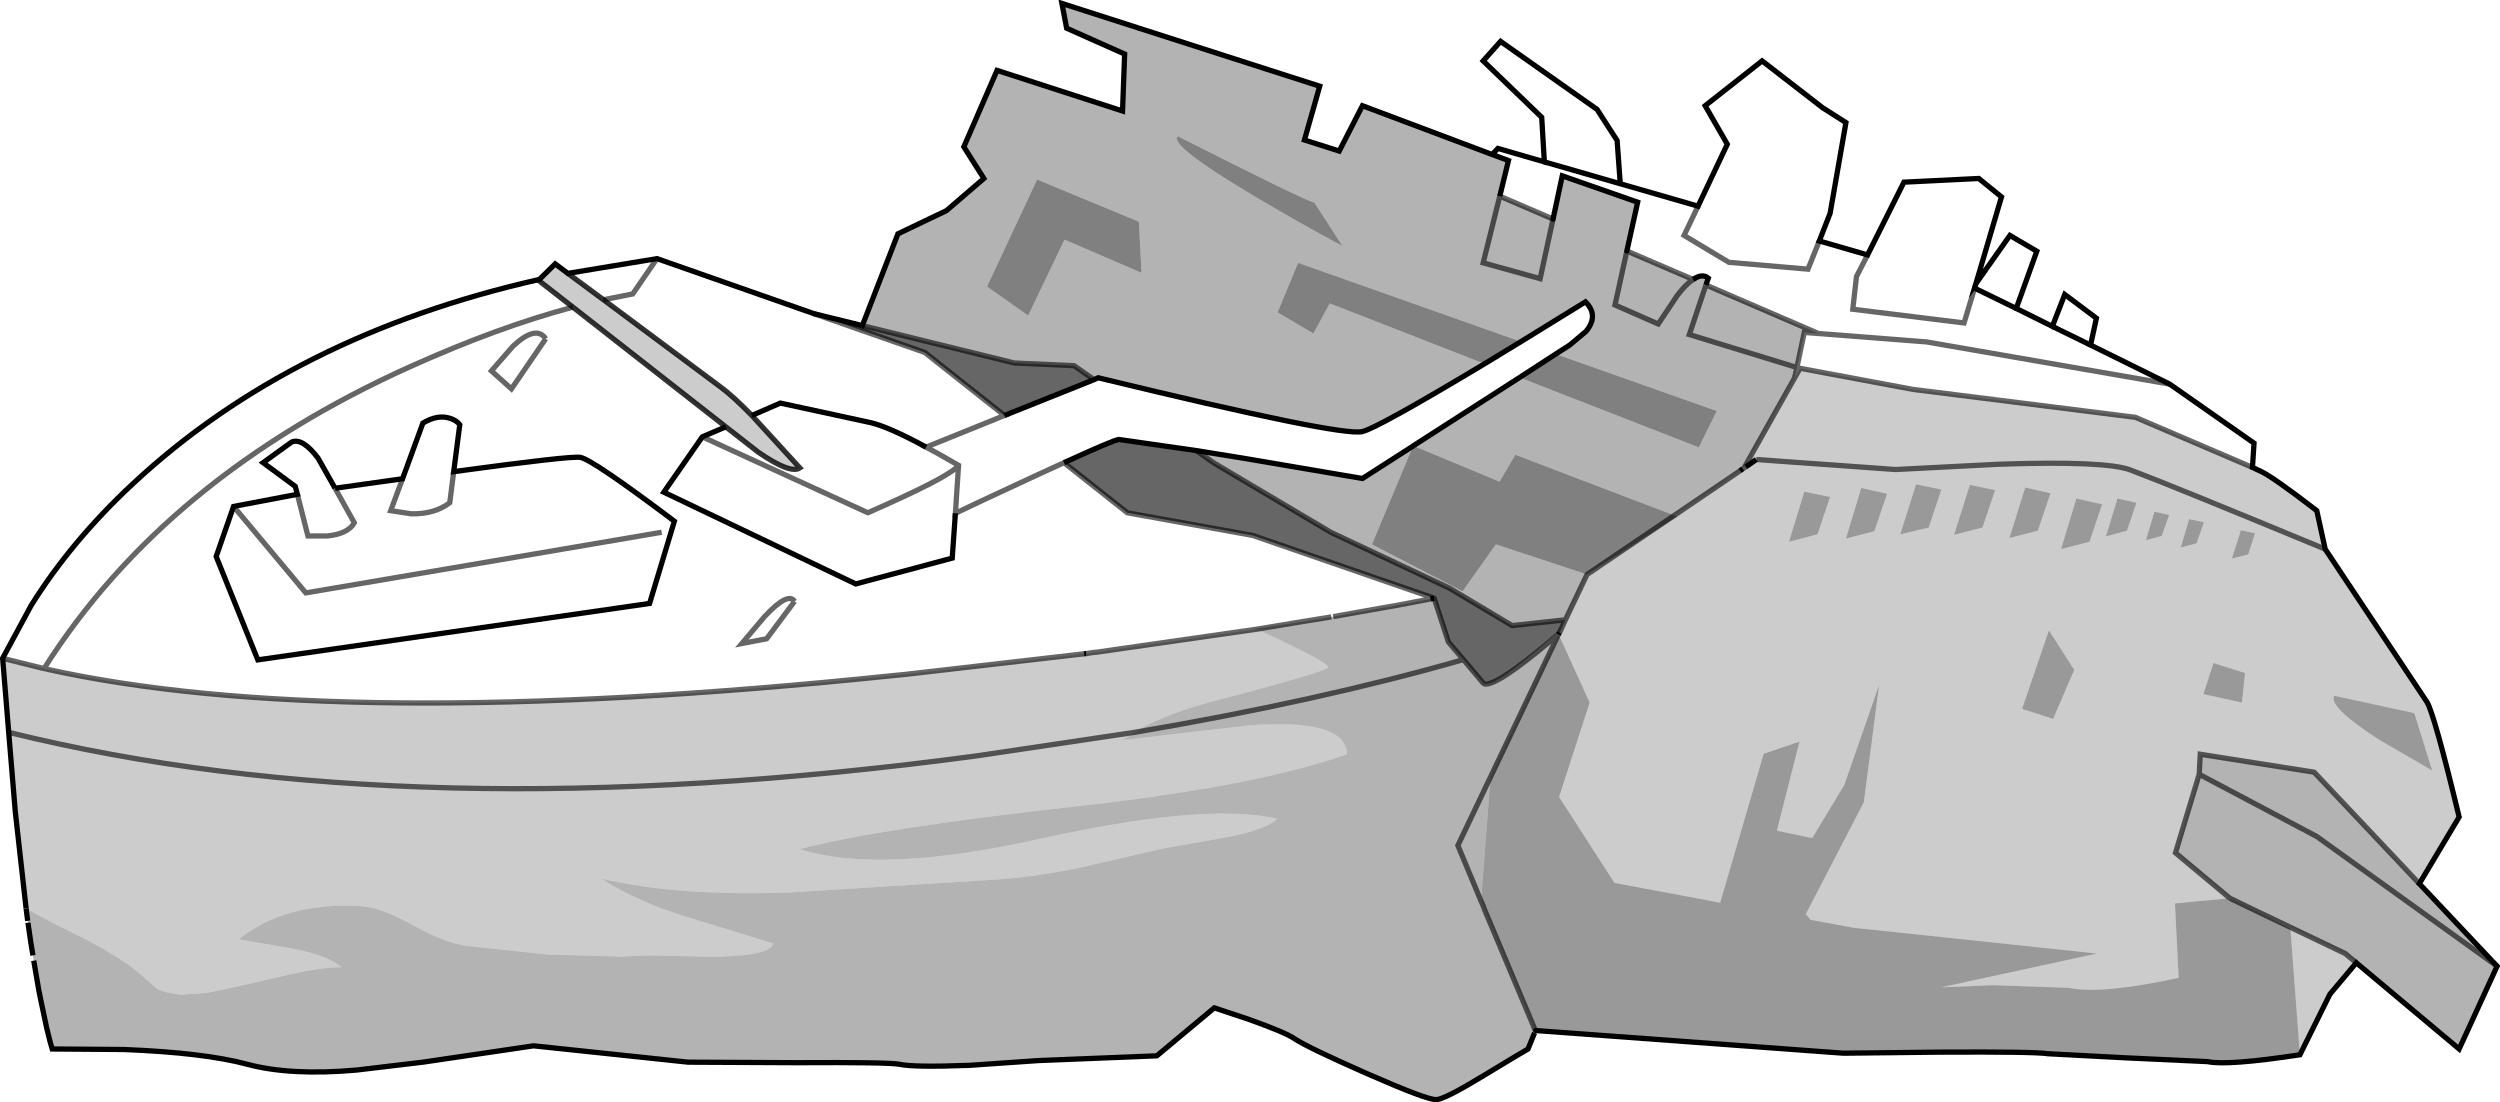 <?xml version="1.0" encoding="UTF-8" standalone="no"?>
<svg xmlns:xlink="http://www.w3.org/1999/xlink" height="209.05px" width="474.15px" xmlns="http://www.w3.org/2000/svg">
  <g transform="matrix(1.0, 0.0, 0.0, 1.0, 237.05, 104.6)">
    <path d="M55.85 -73.9 L55.35 -82.35 44.25 -93.05 47.55 -96.75 65.85 -83.85 69.65 -77.95 70.25 -69.75 55.85 -73.9 70.25 -69.75 85.0 -65.5 90.55 -77.25 86.35 -84.55 97.15 -93.05 108.65 -84.15 113.05 -81.35 110.05 -64.15 108.0 -58.9 117.15 -56.25 124.05 -70.05 138.25 -70.75 142.55 -67.25 137.7 -50.8 144.15 -59.95 149.25 -56.95 145.35 -46.1 152.2 -42.7 154.55 -48.75 160.55 -44.25 159.45 -39.15 174.45 -31.75 190.45 -20.55 190.15 -15.95 167.95 -25.45 125.75 -30.75 104.35 -34.75 103.3 -32.9 103.75 -34.9 105.15 -41.55 107.85 -41.35 86.5 -50.55 86.95 -51.85 Q85.8 -52.8 84.05 -51.6 L71.5 -57.0 73.55 -66.25 59.25 -71.25 57.5 -63.05 47.4 -67.4 49.05 -74.15 45.95 -75.3 47.05 -76.45 55.85 -73.9 M-236.55 20.25 L-231.15 10.25 Q-223.55 -1.95 -211.85 -12.85 -181.65 -41.0 -134.75 -51.6 L-134.95 -51.45 -128.4 -46.35 -99.4 -23.65 -103.85 -21.75 -111.15 -11.25 -74.75 6.15 -56.45 1.25 -55.85 -7.25 -56.45 1.25 -74.75 6.15 -111.15 -11.25 -103.85 -21.75 -99.4 -23.65 -93.25 -18.85 Q-87.15 -14.65 -85.35 -15.85 L-94.45 -25.8 Q-98.05 -29.5 -100.45 -31.25 L-122.6 -47.75 -129.35 -52.75 -112.45 -55.55 -82.65 -45.1 -61.65 -37.75 -46.55 -25.8 -61.4 -19.8 Q-58.95 -18.5 -56.05 -16.8 L-55.25 -16.35 -55.85 -7.25 -50.8 -9.65 -40.05 -14.65 -35.25 -16.85 -40.05 -14.65 -50.8 -9.65 -55.85 -7.25 -55.25 -16.35 -56.05 -16.8 Q-58.95 -18.5 -61.4 -19.8 L-46.55 -25.8 -29.55 -32.6 Q-29.15 -32.75 -28.75 -32.95 17.35 -21.75 21.35 -22.75 24.25 -23.45 44.5 -35.6 L51.4 -39.8 63.65 -47.35 Q66.25 -44.75 63.75 -41.75 L60.65 -39.15 58.0 -37.45 51.15 -33.0 31.0 -20.05 30.95 -20.0 21.35 -13.85 -0.95 -17.65 -10.2 -19.15 -24.85 -21.25 Q-25.85 -21.15 -35.25 -16.85 L-23.25 -7.35 0.55 -3.05 34.95 8.85 34.25 9.0 27.4 10.3 25.9 10.55 27.4 10.3 26.4 10.5 25.9 10.55 15.8 12.35 15.45 12.4 8.4 13.55 0.95 14.65 1.2 14.75 -29.1 19.1 -29.7 19.15 -31.0 19.35 -31.45 19.4 -65.3 23.3 -67.85 23.55 Q-173.8 34.55 -228.7 22.2 -205.6 -14.25 -159.05 -35.15 -142.6 -42.55 -128.4 -46.35 -142.6 -42.55 -159.05 -35.15 -205.6 -14.25 -228.7 22.2 L-236.55 20.25 M174.45 -31.75 L128.35 -39.75 107.85 -41.35 128.35 -39.75 174.45 -31.75 M137.7 -50.8 L137.45 -49.95 137.7 -50.8 M117.15 -56.25 L115.05 -52.15 114.35 -45.95 135.45 -43.35 137.45 -49.95 135.45 -43.35 114.35 -45.95 115.05 -52.15 117.15 -56.25 M85.0 -65.5 L82.35 -59.95 90.85 -54.85 105.85 -53.55 108.0 -58.9 105.85 -53.55 90.85 -54.85 82.35 -59.95 85.0 -65.5 M152.2 -42.7 Q155.85 -40.9 159.45 -39.15 155.85 -40.9 152.2 -42.7 M137.45 -49.95 L145.35 -46.1 137.45 -49.95 M-173.5 -12.0 L-169.85 -5.45 Q-171.05 -3.35 -174.95 -2.95 L-178.65 -2.95 -180.65 -10.85 -178.65 -2.95 -174.95 -2.95 Q-171.05 -3.35 -169.85 -5.45 L-173.5 -12.0 -176.75 -17.75 Q-179.75 -21.65 -181.75 -20.75 L-187.15 -16.85 -181.05 -12.35 -180.65 -10.85 -192.75 -8.55 -180.65 -10.85 -181.05 -12.35 -187.15 -16.85 -181.75 -20.75 Q-179.75 -21.65 -176.75 -17.75 L-173.5 -12.0 -160.7 -13.8 -156.85 -24.35 Q-154.05 -26.05 -151.65 -25.25 -150.45 -24.85 -149.85 -24.05 L-151.0 -15.15 -149.85 -24.05 Q-150.45 -24.85 -151.65 -25.25 -154.05 -26.05 -156.85 -24.35 L-160.7 -13.8 -173.5 -12.0 M-111.55 -3.65 L-179.05 7.85 -192.75 -8.55 -179.05 7.85 -111.55 -3.65 M-151.0 -15.15 L-151.75 -9.25 Q-154.65 -7.05 -159.05 -7.15 L-162.95 -7.75 -160.7 -13.8 -162.95 -7.75 -159.05 -7.15 Q-154.65 -7.05 -151.75 -9.25 L-151.0 -15.15 Q-128.6 -18.2 -126.95 -17.85 -124.55 -17.35 -109.15 -5.75 L-113.85 9.85 -188.15 20.55 -196.05 0.95 -192.75 -8.55 -196.05 0.95 -188.15 20.55 -113.85 9.85 -109.15 -5.75 Q-124.55 -17.35 -126.95 -17.85 -128.6 -18.2 -151.0 -15.15 M-133.55 -40.35 L-140.05 -30.85 -143.85 -34.25 -139.75 -38.95 Q-135.35 -43.05 -133.55 -40.35 -135.35 -43.05 -139.75 -38.95 L-143.85 -34.25 -140.05 -30.85 -133.55 -40.35 M-94.45 -25.8 L-89.05 -28.15 -71.95 -24.45 Q-68.5 -23.65 -61.4 -19.8 -68.5 -23.65 -71.95 -24.45 L-89.05 -28.15 -94.45 -25.8 M-122.6 -47.75 L-117.05 -48.85 -112.45 -55.55 -117.05 -48.85 -122.6 -47.75 M-55.25 -16.35 L-55.5 -16.05 Q-57.85 -13.75 -72.45 -7.35 L-103.85 -21.75 -72.45 -7.35 Q-57.85 -13.75 -55.5 -16.05 L-55.25 -16.35 M-86.35 9.45 L-91.65 16.55 -96.35 17.45 -92.05 12.35 Q-87.55 7.55 -86.35 9.45 -87.55 7.55 -92.05 12.35 L-96.35 17.45 -91.65 16.55 -86.35 9.45" fill="#ffffff" fill-opacity="0.0" fill-rule="evenodd" stroke="none"/>
    <path d="M221.8 63.0 L236.55 78.65 229.35 94.35 209.85 78.0 207.75 76.25 191.65 68.55 185.85 65.75 175.55 57.15 180.05 42.25 180.25 38.45 201.85 41.85 221.8 63.0 M54.2 90.85 L54.0 91.3 52.75 94.35 Q52.35 94.55 44.25 99.45 36.85 103.95 35.35 103.95 33.65 104.05 22.05 98.95 10.95 94.05 8.55 92.45 6.85 91.25 -0.15 88.75 L-6.75 86.55 -17.65 95.65 -40.15 96.55 -53.15 97.45 Q-63.85 97.85 -66.45 97.25 -68.45 96.85 -85.95 96.95 L-106.55 96.85 -135.85 93.75 -156.85 96.85 -169.45 98.35 Q-181.95 99.45 -190.15 97.25 -198.35 95.05 -213.55 94.45 L-227.15 94.35 -227.5 93.15 -227.6 92.75 -228.2 90.35 -229.3 85.15 -229.7 83.15 -230.65 77.6 -230.8 76.75 -230.8 76.6 -231.2 74.2 -231.75 70.4 -231.8 70.05 -232.15 67.65 -232.1 67.7 -230.05 68.85 Q-226.75 70.65 -220.25 73.85 -214.75 76.75 -211.15 79.55 L-207.35 82.85 Q-206.25 83.65 -202.75 84.05 L-197.95 83.75 -193.15 82.75 -182.65 80.35 Q-176.35 78.85 -172.25 78.85 -174.75 76.65 -181.35 75.35 L-191.75 73.55 Q-182.85 66.45 -168.75 67.25 -164.75 67.45 -158.25 71.15 -151.65 74.75 -147.15 74.95 L-132.95 76.45 -118.75 76.85 Q-115.65 76.45 -102.65 76.85 -91.05 76.85 -90.35 74.35 L-106.95 69.25 Q-116.35 66.35 -122.95 62.05 -108.55 65.45 -86.95 64.65 L-50.15 62.35 Q-42.15 61.95 -33.05 60.15 L-16.55 56.35 -4.65 54.25 Q3.55 52.65 5.15 50.65 -8.55 47.55 -40.05 54.55 -70.25 61.25 -85.35 56.45 -70.75 52.55 -33.05 48.35 1.15 44.55 18.45 38.45 18.25 31.65 0.05 32.95 L-24.05 35.75 -21.9 34.3 Q-16.15 30.7 -5.25 27.95 11.25 23.65 14.75 22.15 16.15 21.55 2.65 15.35 L1.2 14.75 0.95 14.65 8.4 13.55 15.45 12.4 15.8 12.35 25.9 10.55 26.4 10.5 27.4 10.3 34.25 9.0 34.95 8.85 37.65 17.15 40.5 20.5 44.25 24.95 Q44.6 25.35 45.7 24.95 48.9 23.75 58.45 15.25 L58.5 15.7 Q48.95 23.85 45.7 24.95 48.95 23.85 58.5 15.7 L58.55 15.65 45.65 42.65 45.65 42.75 43.85 66.3 39.45 55.75 45.65 42.75 39.45 55.75 43.85 66.3 43.85 66.35 44.25 67.2 44.35 67.5 44.5 67.9 54.15 90.85 54.2 90.85 M-73.5 -42.85 L-66.75 -60.25 -57.55 -64.65 -50.45 -70.75 -54.25 -76.75 -47.95 -91.25 -24.15 -83.55 -23.75 -94.35 -34.75 -99.25 -35.65 -103.95 13.25 -88.25 10.35 -78.05 16.95 -75.95 21.35 -84.55 45.95 -75.3 49.05 -74.15 47.4 -67.4 57.5 -63.05 59.25 -71.25 73.55 -66.25 71.5 -57.0 84.05 -51.6 Q85.8 -52.8 86.95 -51.85 L86.5 -50.55 107.85 -41.35 105.15 -41.55 103.75 -34.9 103.3 -32.9 93.75 -15.9 93.5 -15.7 92.95 -15.3 80.5 -6.85 50.35 -18.35 47.35 -13.25 31.0 -20.05 51.15 -33.0 85.15 -19.75 88.55 -26.65 58.0 -37.45 60.65 -39.15 63.75 -41.75 Q66.25 -44.75 63.65 -47.35 L51.4 -39.8 9.15 -54.75 5.25 -45.35 12.05 -41.35 15.15 -47.05 44.5 -35.6 Q24.25 -23.45 21.35 -22.75 17.35 -21.75 -28.75 -32.95 -29.15 -32.75 -29.55 -32.6 L-33.35 -35.25 -44.65 -35.75 -73.5 -42.85 M47.4 -67.4 L44.25 -54.75 55.05 -51.75 57.5 -63.05 55.05 -51.75 44.25 -54.75 47.4 -67.4 M12.25 -66.15 Q10.45 -66.55 -13.65 -78.75 -15.55 -77.15 0.75 -67.45 8.95 -62.55 17.55 -57.95 L12.25 -66.15 M86.5 -50.55 L83.35 -41.15 103.75 -34.9 83.35 -41.15 86.5 -50.55 M30.95 -20.0 L23.15 -1.35 40.35 7.55 46.65 -1.35 63.95 4.35 59.85 12.95 49.75 14.05 37.85 6.95 15.35 -3.65 -6.75 -16.75 -10.2 -19.15 -0.95 -17.65 21.35 -13.85 30.95 -20.0 M71.5 -57.0 L69.25 -46.75 77.45 -43.15 81.05 -48.55 Q82.7 -50.7 84.05 -51.6 82.7 -50.7 81.05 -48.55 L77.45 -43.15 69.25 -46.75 71.5 -57.0 M180.05 42.25 L202.35 54.05 236.55 78.65 202.35 54.05 180.05 42.25 M58.7 15.4 L58.55 15.7 58.55 15.65 58.5 15.7 58.7 15.4 M1.2 14.75 L8.4 13.55 1.2 14.75 M40.5 20.5 Q13.15 28.35 -21.9 34.3 13.15 28.35 40.5 20.5 M-231.8 70.05 L-232.1 67.7 -231.8 70.05 M-20.55 -52.85 L-21.05 -62.55 -40.35 -70.55 -49.85 -50.25 -42.05 -44.75 -35.15 -59.15 -20.55 -52.85" fill="#000000" fill-opacity="0.298" fill-rule="evenodd" stroke="none"/>
    <path d="M12.25 -66.15 L17.55 -57.95 Q8.95 -62.55 0.75 -67.45 -15.55 -77.15 -13.65 -78.75 10.45 -66.55 12.25 -66.15 M44.5 -35.6 L15.15 -47.05 12.05 -41.35 5.25 -45.35 9.15 -54.75 51.4 -39.8 44.5 -35.6 M58.0 -37.45 L88.55 -26.65 85.15 -19.75 51.15 -33.0 58.0 -37.45 M31.0 -20.05 L47.35 -13.25 50.35 -18.35 80.5 -6.85 63.95 4.35 80.5 -6.85 81.05 -6.65 63.95 4.35 46.65 -1.35 40.35 7.55 23.15 -1.35 30.95 -20.0 31.0 -20.05 M-20.55 -52.85 L-35.15 -59.15 -42.05 -44.75 -49.85 -50.25 -40.35 -70.55 -21.05 -62.55 -20.55 -52.85" fill="#000000" fill-opacity="0.498" fill-rule="evenodd" stroke="none"/>
    <path d="M190.15 -15.95 L191.85 -15.15 Q194.15 -14.05 202.35 -7.75 L203.95 -0.45 223.25 28.55 Q224.65 30.85 229.35 50.35 L221.8 63.0 201.85 41.85 180.25 38.45 180.05 42.25 175.55 57.15 185.85 65.75 175.45 66.75 176.15 80.85 Q161.45 84.05 155.35 82.75 L140.95 82.25 131.15 82.65 160.65 76.25 114.45 71.35 106.35 69.85 105.45 68.75 116.45 47.55 119.35 25.25 112.75 44.25 106.65 54.35 99.95 52.95 104.25 36.05 97.45 38.35 89.2 66.6 69.15 62.85 58.65 46.55 64.45 28.65 58.55 15.7 58.7 15.4 58.85 15.15 59.35 14.05 59.85 12.95 63.95 4.35 81.05 -6.65 80.5 -6.85 92.95 -15.3 93.5 -15.7 93.75 -15.9 103.3 -32.9 104.35 -34.75 125.75 -30.75 167.95 -25.45 190.15 -15.95 M209.85 78.0 L204.85 83.95 199.15 95.45 197.35 71.45 191.65 68.55 207.75 76.25 209.85 78.0 M-232.1 67.7 L-234.15 49.35 -235.4 34.3 -236.55 20.25 -228.7 22.2 Q-173.8 34.55 -67.85 23.55 L-65.3 23.3 -31.45 19.4 -31.0 19.35 -29.7 19.15 -29.1 19.1 1.2 14.75 2.65 15.35 Q16.15 21.55 14.75 22.15 11.25 23.65 -5.25 27.95 -16.15 30.7 -21.9 34.3 L-24.05 35.75 0.05 32.95 Q18.25 31.65 18.45 38.45 1.15 44.55 -33.05 48.35 -70.75 52.55 -85.35 56.45 -70.25 61.25 -40.05 54.55 -8.55 47.55 5.15 50.65 3.55 52.65 -4.65 54.25 L-16.55 56.35 -33.05 60.15 Q-42.15 61.95 -50.15 62.35 L-86.95 64.65 Q-108.55 65.45 -122.95 62.05 -116.35 66.35 -106.95 69.25 L-90.35 74.35 Q-91.05 76.85 -102.65 76.85 -115.65 76.45 -118.75 76.85 L-132.95 76.45 -147.15 74.95 Q-151.65 74.75 -158.25 71.15 -164.75 67.45 -168.75 67.25 -182.85 66.45 -191.75 73.55 L-181.35 75.35 Q-174.75 76.65 -172.25 78.85 -176.35 78.85 -182.65 80.35 L-193.15 82.75 -197.95 83.75 -202.75 84.05 Q-206.25 83.65 -207.35 82.85 L-211.15 79.55 Q-214.75 76.75 -220.25 73.85 -226.75 70.65 -230.05 68.85 L-232.1 67.7 M-134.75 -51.6 L-131.75 -54.55 -129.35 -52.75 -122.6 -47.75 -100.45 -31.25 Q-98.05 -29.5 -94.45 -25.8 L-85.35 -15.85 Q-87.15 -14.65 -93.25 -18.85 L-99.4 -23.65 -128.4 -46.35 -134.95 -51.45 -134.75 -51.6 M94.05 -16.05 L94.35 -16.25 96.05 -17.45 94.35 -16.25 94.05 -16.05 93.5 -15.7 94.05 -16.05 M120.85 -10.95 L115.95 -12.05 113.05 -2.45 118.45 -3.85 120.85 -10.95 M102.25 -1.85 L107.65 -3.25 110.05 -10.35 105.15 -11.35 102.25 -1.85 M147.05 -12.15 L144.05 -2.55 149.45 -3.95 151.85 -11.05 147.05 -12.15 M161.65 -8.95 L156.75 -10.05 153.85 -0.45 159.25 -1.85 161.65 -8.95 M131.15 -11.75 L126.35 -12.75 123.35 -3.25 128.75 -4.55 131.15 -11.75 M136.55 -12.65 L133.55 -3.15 138.95 -4.55 141.35 -11.65 136.55 -12.65 M96.05 -17.45 L122.45 -15.55 141.95 -16.55 Q162.35 -17.25 167.05 -15.45 174.75 -12.55 203.95 -0.45 174.75 -12.55 167.05 -15.45 162.35 -17.25 141.95 -16.55 L122.45 -15.55 96.05 -17.45 M190.65 -3.45 L187.95 -4.05 186.25 1.35 189.35 0.55 190.65 -3.45 M176.55 -0.75 L179.55 -1.55 180.95 -5.55 178.15 -6.15 176.55 -0.75 M162.35 -2.85 L166.35 -3.95 168.15 -9.25 164.55 -10.05 162.35 -2.85 M171.55 -7.55 L169.95 -2.15 172.95 -2.95 174.35 -6.95 171.55 -7.55 M214.25 35.75 L224.25 41.55 220.85 30.65 205.65 27.35 Q204.45 29.45 214.25 35.75 M182.75 21.15 L180.85 27.05 188.15 28.65 188.75 23.05 182.75 21.15 M156.35 22.45 L151.55 14.95 146.45 29.85 152.35 31.75 156.35 22.45 M-21.9 34.3 L-51.75 38.75 Q-159.05 53.15 -235.4 34.3 -159.05 53.15 -51.75 38.75 L-21.9 34.3" fill="#000000" fill-opacity="0.2" fill-rule="evenodd" stroke="none"/>
    <path d="M199.15 95.45 Q185.35 97.55 181.65 96.75 L166.55 96.05 151.35 95.25 Q149.15 94.85 130.65 94.95 L112.55 95.15 54.2 90.85 54.15 90.85 44.5 67.9 44.35 67.5 44.25 67.2 43.85 66.3 44.25 67.2 43.85 66.35 43.85 66.3 45.65 42.75 58.55 15.7 45.65 42.75 45.65 42.65 58.55 15.65 58.55 15.7 64.45 28.65 58.65 46.55 69.15 62.85 89.2 66.6 97.45 38.35 104.25 36.05 99.95 52.95 106.65 54.35 112.75 44.25 119.35 25.25 116.45 47.55 105.45 68.75 106.35 69.85 114.45 71.35 160.65 76.25 131.15 82.65 140.95 82.25 155.35 82.75 Q161.45 84.05 176.15 80.85 L175.45 66.75 185.85 65.75 191.65 68.55 197.35 71.45 199.15 95.45 M102.25 -1.85 L105.15 -11.35 110.05 -10.35 107.65 -3.25 102.25 -1.85 M120.85 -10.95 L118.45 -3.85 113.05 -2.45 115.95 -12.05 120.85 -10.95 M136.55 -12.65 L141.35 -11.65 138.95 -4.55 133.55 -3.15 136.55 -12.65 M131.15 -11.75 L128.75 -4.55 123.35 -3.25 126.35 -12.75 131.15 -11.75 M161.65 -8.95 L159.25 -1.85 153.85 -0.45 156.75 -10.05 161.65 -8.95 M147.05 -12.15 L151.85 -11.05 149.45 -3.95 144.05 -2.55 147.05 -12.15 M171.55 -7.55 L174.35 -6.95 172.95 -2.95 169.95 -2.15 171.55 -7.55 M162.35 -2.85 L164.55 -10.05 168.15 -9.25 166.35 -3.95 162.35 -2.85 M176.55 -0.75 L178.15 -6.15 180.95 -5.55 179.55 -1.55 176.55 -0.75 M190.65 -3.45 L189.35 0.55 186.25 1.35 187.95 -4.05 190.65 -3.45 M182.75 21.15 L188.75 23.05 188.15 28.65 180.85 27.05 182.75 21.15 M214.25 35.75 Q204.45 29.45 205.65 27.35 L220.85 30.65 224.25 41.55 214.25 35.75 M156.35 22.45 L152.35 31.75 146.45 29.85 151.55 14.95 156.35 22.45" fill="#000000" fill-opacity="0.4" fill-rule="evenodd" stroke="none"/>
    <path d="M-82.65 -45.1 L-73.5 -42.85 -44.65 -35.75 -33.35 -35.25 -29.55 -32.6 -46.55 -25.8 -61.65 -37.75 -82.65 -45.1 M-10.2 -19.15 L-6.75 -16.75 15.35 -3.65 37.85 6.95 49.75 14.05 59.85 12.95 59.35 14.05 58.85 15.15 58.7 15.4 59.35 14.05 58.7 15.4 58.5 15.7 58.45 15.25 Q48.9 23.75 45.7 24.95 44.6 25.35 44.25 24.95 L40.5 20.5 37.65 17.15 34.95 8.85 0.55 -3.05 -23.25 -7.35 -35.25 -16.85 Q-25.85 -21.15 -24.85 -21.25 L-10.2 -19.15" fill="#000000" fill-opacity="0.6" fill-rule="evenodd" stroke="none"/>
    <path d="M54.0 91.3 L52.75 94.35 Q52.35 94.55 44.25 99.45 36.85 103.95 35.35 103.95 33.65 104.05 22.05 98.95 10.95 94.05 8.55 92.45 6.85 91.25 -0.15 88.75 L-6.75 86.55 -17.65 95.65 -40.15 96.55 -53.15 97.45 Q-63.85 97.85 -66.45 97.25 -68.45 96.85 -85.95 96.95 L-106.55 96.85 -135.85 93.75 -156.85 96.85 -169.45 98.35 Q-181.95 99.45 -190.15 97.25 -198.35 95.05 -213.55 94.45 L-227.15 94.35 -227.5 93.15 -227.6 92.75 -228.2 90.35 -229.3 85.15 -229.7 83.15 -230.65 77.6 M-230.8 76.6 L-231.2 74.2 -231.75 70.4 M84.05 -51.6 Q85.8 -52.8 86.95 -51.85 L86.5 -50.55 M51.4 -39.8 L63.65 -47.35 Q66.25 -44.75 63.75 -41.75 L60.65 -39.15 58.0 -37.45 51.15 -33.0 31.0 -20.05 30.95 -20.0 21.35 -13.85 -0.95 -17.65 -10.2 -19.15 -24.85 -21.25 Q-25.85 -21.15 -35.25 -16.85 M92.95 -15.3 L93.5 -15.7 M44.5 -35.6 L51.4 -39.8 M-29.55 -32.6 Q-29.15 -32.75 -28.75 -32.95 17.35 -21.75 21.35 -22.75 24.25 -23.45 44.5 -35.6 M137.45 -49.95 L137.7 -50.8 M96.05 -17.45 L94.35 -16.25 94.05 -16.05 M159.45 -39.15 Q155.85 -40.9 152.2 -42.7 M145.35 -46.1 L137.45 -49.95 M54.15 90.85 L54.2 90.85 M58.7 15.4 L58.55 15.7 M58.5 15.7 L58.7 15.4 M34.25 9.0 L34.95 8.85 M-55.85 -7.25 L-56.45 1.25 -74.75 6.15 -111.15 -11.25 -103.85 -21.75 -99.4 -23.65 M-31.45 19.4 L-31.0 19.35 M-232.1 67.7 L-231.8 70.05 M-173.5 -12.0 L-176.75 -17.75 Q-179.75 -21.65 -181.75 -20.75 L-187.15 -16.85 -181.05 -12.35 -180.65 -10.85 -192.75 -8.55 -196.05 0.95 -188.15 20.55 -113.85 9.85 -109.15 -5.75 Q-124.55 -17.35 -126.95 -17.85 -128.6 -18.2 -151.0 -15.15 L-149.85 -24.05 Q-150.45 -24.85 -151.65 -25.25 -154.05 -26.05 -156.85 -24.35 L-160.7 -13.8 -173.5 -12.0 M-134.75 -51.6 L-134.95 -51.45 M-61.4 -19.8 Q-68.5 -23.65 -71.95 -24.45 L-89.05 -28.15 -94.45 -25.8 M-29.55 -32.6 L-46.55 -25.8" fill="none" stroke="#000000" stroke-linecap="butt" stroke-linejoin="miter-clip" stroke-miterlimit="10.0" stroke-width="1.0"/>
    <path d="M71.5 -57.0 L84.05 -51.6 Q82.7 -50.7 81.05 -48.55 L77.45 -43.15 69.25 -46.75 71.5 -57.0 M86.5 -50.55 L107.85 -41.35 128.35 -39.75 174.45 -31.75 M80.5 -6.85 L92.95 -15.3 M93.75 -15.9 L103.3 -32.9 103.75 -34.9 83.35 -41.15 86.5 -50.55 M-10.2 -19.15 L-6.75 -16.75 15.35 -3.65 37.85 6.95 49.75 14.05 59.85 12.95 63.95 4.35 80.5 -6.85 M108.0 -58.9 L105.85 -53.55 90.85 -54.85 82.35 -59.95 85.0 -65.5 M137.45 -49.95 L135.45 -43.35 114.35 -45.95 115.05 -52.15 117.15 -56.25 M190.15 -15.95 L167.95 -25.45 125.75 -30.75 104.35 -34.75 103.3 -32.9 M107.85 -41.35 L105.15 -41.55 103.75 -34.9 M94.05 -16.05 L93.5 -15.7 M203.95 -0.45 Q174.75 -12.55 167.05 -15.45 162.35 -17.25 141.95 -16.55 L122.45 -15.55 96.05 -17.45 M185.85 65.75 L175.55 57.15 180.05 42.25 180.25 38.45 201.85 41.85 221.8 63.0 M191.65 68.55 L185.85 65.75 M58.55 15.7 L45.65 42.75 39.45 55.75 43.85 66.3 44.25 67.2 44.35 67.5 44.5 67.9 54.15 90.85 M191.65 68.55 L207.75 76.25 209.85 78.0 M236.55 78.65 L202.35 54.05 180.05 42.25 M58.7 15.4 L58.85 15.15 59.35 14.05 58.7 15.4 M58.55 15.7 L58.55 15.65 58.5 15.7 Q48.95 23.85 45.7 24.95 44.6 25.35 44.25 24.95 L40.5 20.5 37.65 17.15 34.95 8.85 0.55 -3.05 -23.25 -7.35 -35.25 -16.85 -40.05 -14.65 -50.8 -9.65 -55.85 -7.25 -55.25 -16.35 -56.05 -16.8 Q-58.95 -18.5 -61.4 -19.8 L-46.55 -25.8 -61.65 -37.75 -82.65 -45.1 M59.85 12.95 L59.35 14.05 M25.9 10.55 L27.4 10.3 34.25 9.0 M-128.4 -46.35 Q-142.6 -42.55 -159.05 -35.15 -205.6 -14.25 -228.7 22.2 -173.8 34.55 -67.85 23.55 L-65.3 23.3 -31.45 19.4 M-31.0 19.35 L-29.7 19.15 -29.1 19.1 1.2 14.75 8.4 13.55 15.45 12.4 M15.8 12.35 L25.9 10.55 M-21.9 34.3 Q13.15 28.35 40.5 20.5 M-180.65 -10.85 L-178.65 -2.95 -174.95 -2.95 Q-171.05 -3.35 -169.85 -5.45 L-173.5 -12.0 M-192.75 -8.55 L-179.05 7.85 -111.55 -3.65 M-133.55 -40.35 Q-135.35 -43.05 -139.75 -38.95 L-143.85 -34.25 -140.05 -30.85 -133.55 -40.35 M-160.7 -13.8 L-162.95 -7.75 -159.05 -7.15 Q-154.65 -7.05 -151.75 -9.25 L-151.0 -15.15 M-112.45 -55.55 L-117.05 -48.85 -122.6 -47.75 M-103.85 -21.75 L-72.45 -7.35 Q-57.85 -13.75 -55.5 -16.05 L-55.25 -16.35 M-73.5 -42.85 L-44.65 -35.75 -33.35 -35.25 -29.55 -32.6 M-235.4 34.3 Q-159.05 53.15 -51.75 38.75 L-21.9 34.3 M-86.35 9.45 Q-87.55 7.55 -92.05 12.35 L-96.35 17.45 -91.65 16.55 -86.35 9.45 M-228.7 22.2 L-236.55 20.25" fill="none" stroke="#000000" stroke-linecap="butt" stroke-linejoin="miter-clip" stroke-miterlimit="10.0" stroke-opacity="0.6" stroke-width="1.0"/>
    <path d="M-99.4 -23.65 L-128.4 -46.35 -134.95 -51.45 M-99.4 -23.65 L-93.25 -18.85 Q-87.15 -14.65 -85.35 -15.85 L-94.45 -25.8 Q-98.05 -29.5 -100.45 -31.25 L-122.6 -47.75 -129.35 -52.75" fill="none" stroke="#000000" stroke-linecap="butt" stroke-linejoin="miter-clip" stroke-miterlimit="10.0" stroke-opacity="0.8" stroke-width="1.0"/>
    <path d="M70.25 -69.75 L69.65 -77.95 65.85 -83.85 47.55 -96.75 44.25 -93.05 55.35 -82.35 55.85 -73.9 47.05 -76.45 45.95 -75.3 49.05 -74.15 47.4 -67.4 M-232.1 67.7 L-234.15 49.35 -235.4 34.3 -236.55 20.25 -231.15 10.25 Q-223.55 -1.95 -211.85 -12.85 -181.65 -41.0 -134.75 -51.6 L-131.75 -54.55 -129.35 -52.75 -112.45 -55.55 -82.65 -45.1 -73.5 -42.85 -66.75 -60.25 -57.55 -64.65 -50.45 -70.75 -54.25 -76.75 -47.95 -91.25 -24.15 -83.55 -23.75 -94.35 -34.75 -99.25 -35.65 -103.95 13.25 -88.25 10.35 -78.05 16.95 -75.95 21.35 -84.55 45.95 -75.3" fill="none" stroke="#000000" stroke-linecap="butt" stroke-linejoin="miter-clip" stroke-miterlimit="10.0" stroke-width="1.0"/>
    <path d="M55.85 -73.9 L70.25 -69.75 85.0 -65.5 90.55 -77.25 86.35 -84.55 97.15 -93.05 108.65 -84.15 113.05 -81.35 110.05 -64.15 108.0 -58.9 117.15 -56.25 124.05 -70.05 138.25 -70.75 142.55 -67.25 137.7 -50.8 144.15 -59.95 149.25 -56.95 145.35 -46.1 152.2 -42.7 154.55 -48.75 160.55 -44.25 159.45 -39.15 174.45 -31.75 190.45 -20.55 190.15 -15.95 191.85 -15.15 Q194.15 -14.05 202.35 -7.75 L203.95 -0.45 223.25 28.55 Q224.65 30.85 229.35 50.35 L221.8 63.0 236.55 78.65 229.35 94.35 209.85 78.0 204.85 83.95 199.15 95.45 Q185.35 97.55 181.65 96.75 L166.55 96.05 151.35 95.25 Q149.15 94.85 130.65 94.95 L112.55 95.15 54.2 90.85 M57.5 -63.05 L59.25 -71.25 73.55 -66.25 71.5 -57.0" fill="none" stroke="#000000" stroke-linecap="round" stroke-linejoin="miter-clip" stroke-miterlimit="10.0" stroke-width="1.0"/>
    <path d="M47.4 -67.4 L57.5 -63.05 55.05 -51.75 44.25 -54.75 47.4 -67.4" fill="none" stroke="#000000" stroke-linecap="round" stroke-linejoin="miter-clip" stroke-miterlimit="10.0" stroke-opacity="0.6" stroke-width="1.0"/>
  </g>
</svg>
